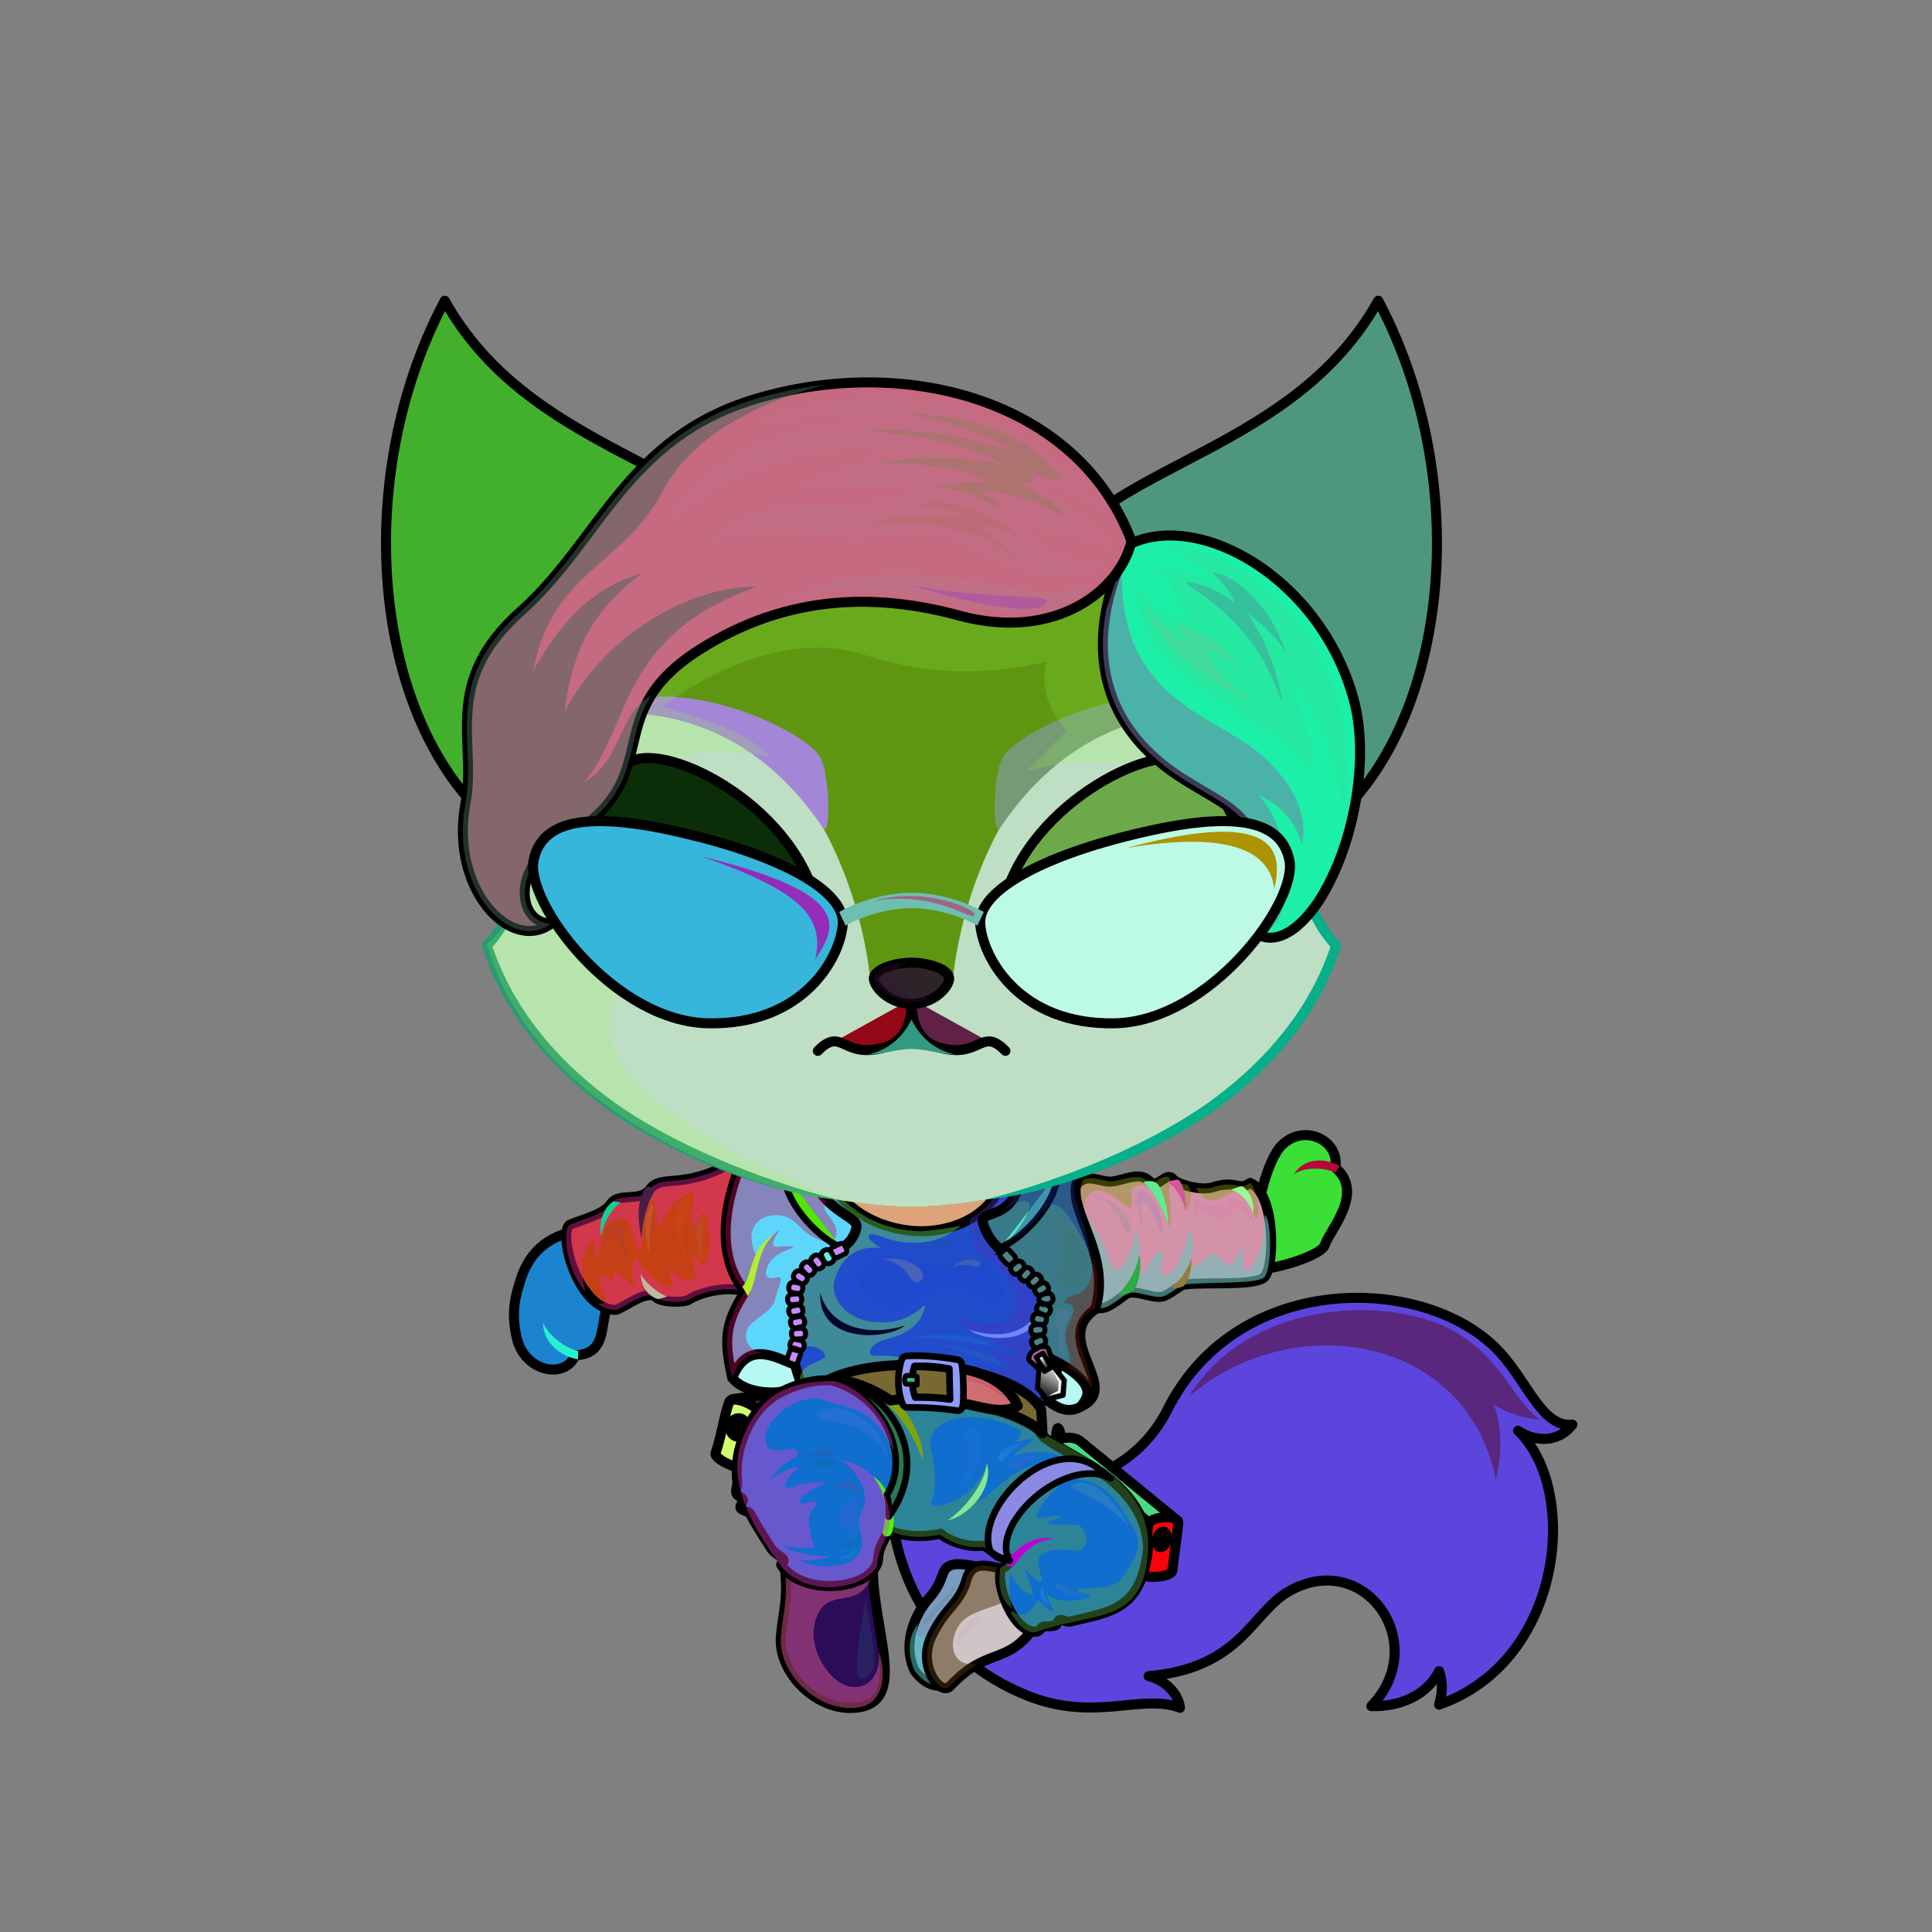 <?xml version="1.0" encoding="UTF-8"?><!DOCTYPE svg PUBLIC "-//W3C//DTD SVG 1.1//EN" "http://www.w3.org/Graphics/SVG/1.1/DTD/svg11.dtd"><!-- Creator: CorelDRAW X7 --><svg xmlns="http://www.w3.org/2000/svg" xmlns:xlink="http://www.w3.org/1999/xlink" xml:space="preserve" width="290mm" height="290mm" version="1.1" style="shape-rendering:geometricPrecision; text-rendering:geometricPrecision; image-rendering:optimizeQuality; fill-rule:evenodd; clip-rule:evenodd" viewBox="0 0 29000 29000">
 <rect x="0" y="0" width="29000" height="29000" fill="#808080" stroke="none"/>
 <defs>
  <style type="text/css">
   <![CDATA[
    .str6 {stroke:black;stroke-width:75}
    .str7 {stroke:black;stroke-width:75}
    .str8 {stroke:black;stroke-width:150}
    .str2 {stroke:black;stroke-width:20}
    .str5 {stroke:black;stroke-width:100;stroke-linecap:round;stroke-linejoin:round}
    .str3 {stroke:black;stroke-width:100;stroke-linecap:round;stroke-linejoin:round}
    .str4 {stroke:black;stroke-width:75;stroke-linecap:round;stroke-linejoin:round}
    .str0 {stroke:black;stroke-width:150;stroke-linecap:round;stroke-linejoin:round}
    .str1 {stroke:black;stroke-width:150;stroke-linecap:round;stroke-linejoin:round}
    .fil3 {fill:none}
    .fil0 {fill:black}
    .fil13 {fill:black}
    .fil15 {fill:#333333}
    .fil44 {fill:#B58484}
    .fil10 {fill:#DDA47C}
    .fil41 {fill:white}
    .fil20 {fill:black;fill-rule:nonzero}
    .fil51 {fill:black;fill-rule:nonzero}
    .fil62 {fill:#FFF0E0;fill-opacity:0.051}
    .fil64 {fill:white;fill-opacity:0.051}
    .fil9 {fill:white;fill-opacity:0.102}
    .fil2 {fill:#663300;fill-opacity:0.2}
    .fil63 {fill:#FFE6CC;fill-opacity:0.2}
    .fil14 {fill:white;fill-opacity:0.2}
    .fil68 {fill:black;fill-opacity:0.302}
    .fil28 {fill:#663300;fill-opacity:0.302}
    .fil12 {fill:black;fill-opacity:0.4}
    .fil6 {fill:black;fill-opacity:0.502}
    .fil4 {fill:white;fill-opacity:0.502}
    .fil32 {fill:black;fill-opacity:0.6}
    .fil66 {fill:#336666;fill-opacity:0.6}
    .fil65 {fill:black;fill-opacity:0.8}
    .fil50 {fill:url(#id0)}
    .fil61 {fill:url(#id1)}
    .fil60 {fill:url(#id2)}
    .fil46 {fill:url(#id3)}
    .fil49 {fill:url(#id4)}
    .fil22 {fill:url(#id5)}
    .fil42 {fill:url(#id6)}
    .fil35 {fill:url(#id7)}
    .fil47 {fill:url(#id8)}
    .fil26 {fill:url(#id9)}
    .fil48 {fill:url(#id10)}
    .fil25 {fill:url(#id11)}
    .fil43 {fill:url(#id12)}
    .fil45 {fill:url(#id13)}
    .fil39 {fill:url(#id14)}
    .fil56 {fill:url(#id15)}
    .fil59 {fill:url(#id16)}
    .fil58 {fill:url(#id17)}
    .fil55 {fill:url(#id18)}
    .fil38 {fill:url(#id19)}
    .fil40 {fill:url(#id20)}
    .fil29 {fill:url(#id21)}
    .fil21 {fill:url(#id22)}
    .fil16 {fill:url(#id23)}
    .fil31 {fill:url(#id24)}
    .fil5 {fill:url(#id25)}
    .fil33 {fill:url(#id26)}
    .fil18 {fill:url(#id27)}
    .fil34 {fill:url(#id28)}
    .fil7 {fill:url(#id29)}
    .fil54 {fill:url(#id30)}
    .fil1 {fill:url(#id31)}
    .fil27 {fill:url(#id32)}
    .fil11 {fill:url(#id33)}
    .fil57 {fill:url(#id34)}
    .fil67 {fill:url(#id35)}
    .fil19 {fill:url(#id36)}
    .fil8 {fill:url(#id37)}
    .fil17 {fill:url(#id38)}
    .fil53 {fill:url(#id39)}
    .fil36 {fill:url(#id40)}
    .fil52 {fill:url(#id41)}
    .fil37 {fill:url(#id42)}
    .fil30 {fill:url(#id43)}
    .fil24 {fill:url(#id44);fill-rule:nonzero}
    .fil23 {fill:url(#id45);fill-rule:nonzero}
   ]]>
  </style>
  <linearGradient id="id0" gradientUnits="userSpaceOnUse" x1="13681.9" y1="18112.5" x2="13681.9" y2="10557">
   <stop offset="0" style="stop-opacity:1; stop-color:#FFE6D6"/>
   <stop offset="0.251" style="stop-opacity:1; stop-color:#FFF4ED"/>
   <stop offset="1" style="stop-opacity:1; stop-color:white"/>
  </linearGradient>
  <linearGradient id="id1" gradientUnits="userSpaceOnUse" x1="7479.26" y1="11556.6" x2="16452.5" y2="8157.64">
   <stop offset="0" style="stop-opacity:1; stop-color:#121210"/>
   <stop offset="1" style="stop-opacity:1; stop-color:#24231E"/>
  </linearGradient>
  <linearGradient id="id2" gradientUnits="userSpaceOnUse" xlink:href="#id1" x1="16387.8" y1="11850.8" x2="20581.4" y2="10262.3">
  </linearGradient>
  <linearGradient id="id3" gradientUnits="userSpaceOnUse" x1="20782.5" y1="5797.09" x2="16361.3" y2="11603.4">
   <stop offset="0" style="stop-opacity:1; stop-color:#2E2118"/>
   <stop offset="1" style="stop-opacity:1; stop-color:#AD8B75"/>
  </linearGradient>
  <linearGradient id="id4" gradientUnits="userSpaceOnUse" x1="13681.9" y1="7672.58" x2="13681.9" y2="18112.5">
   <stop offset="0" style="stop-opacity:1; stop-color:#DBA179"/>
   <stop offset="0.388" style="stop-opacity:1; stop-color:#FED6BD"/>
   <stop offset="1" style="stop-opacity:1; stop-color:#FFF4ED"/>
  </linearGradient>
  <linearGradient id="id5" gradientUnits="userSpaceOnUse" x1="14328.6" y1="20848.2" x2="15278.4" y2="20848.2">
   <stop offset="0" style="stop-opacity:1; stop-color:#1F1F1F"/>
   <stop offset="1" style="stop-opacity:1; stop-color:#575757"/>
  </linearGradient>
  <linearGradient id="id6" gradientUnits="userSpaceOnUse" xlink:href="#id3" x1="6581.31" y1="5797.09" x2="11002.5" y2="11603.4">
  </linearGradient>
  <linearGradient id="id7" gradientUnits="userSpaceOnUse" x1="15684.3" y1="18931.8" x2="15133.4" y2="20045.9">
   <stop offset="0" style="stop-opacity:1; stop-color:#8C8C8C"/>
   <stop offset="0.231" style="stop-opacity:1; stop-color:#F2F2F2"/>
   <stop offset="1" style="stop-opacity:1; stop-color:#8F8F8F"/>
  </linearGradient>
  <linearGradient id="id8" gradientUnits="userSpaceOnUse" x1="17864.5" y1="10957.4" x2="21822.8" y2="6504.3">
   <stop offset="0" style="stop-opacity:1; stop-color:#FED6BD"/>
   <stop offset="1" style="stop-opacity:1; stop-color:#FFF4ED"/>
  </linearGradient>
  <linearGradient id="id9" gradientUnits="userSpaceOnUse" x1="15148.4" y1="23241.9" x2="16355.4" y2="22081.3">
   <stop offset="0" style="stop-opacity:1; stop-color:#1F1F1F"/>
   <stop offset="0.18" style="stop-opacity:1; stop-color:black"/>
   <stop offset="0.502" style="stop-opacity:1; stop-color:#383838"/>
   <stop offset="0.769" style="stop-opacity:1; stop-color:#575757"/>
   <stop offset="1" style="stop-opacity:1; stop-color:#242424"/>
  </linearGradient>
  <linearGradient id="id10" gradientUnits="userSpaceOnUse" x1="21175.6" y1="6319.38" x2="17544.1" y2="9209">
   <stop offset="0" style="stop-opacity:1; stop-color:#FEFEFE"/>
   <stop offset="1" style="stop-opacity:1; stop-color:#FFF4ED"/>
  </linearGradient>
  <linearGradient id="id11" gradientUnits="userSpaceOnUse" x1="12948.8" y1="22765.5" x2="12948.8" y2="20701.7">
   <stop offset="0" style="stop-opacity:1; stop-color:#1F1F1F"/>
   <stop offset="0.251" style="stop-opacity:1; stop-color:black"/>
   <stop offset="0.49" style="stop-opacity:1; stop-color:#383838"/>
   <stop offset="0.722" style="stop-opacity:1; stop-color:#575757"/>
   <stop offset="1" style="stop-opacity:1; stop-color:#242424"/>
  </linearGradient>
  <linearGradient id="id12" gradientUnits="userSpaceOnUse" xlink:href="#id8" x1="9499.36" y1="10957.4" x2="5541.04" y2="6504.3">
  </linearGradient>
  <linearGradient id="id13" gradientUnits="userSpaceOnUse" xlink:href="#id10" x1="6188.23" y1="6319.38" x2="9819.77" y2="9209">
  </linearGradient>
  <linearGradient id="id14" gradientUnits="userSpaceOnUse" x1="12741.7" y1="19604.6" x2="11784.4" y2="19538">
   <stop offset="0" style="stop-opacity:1; stop-color:#8C8C8C"/>
   <stop offset="0.62" style="stop-opacity:1; stop-color:#F2F2F2"/>
   <stop offset="1" style="stop-opacity:1; stop-color:#8F8F8F"/>
  </linearGradient>
  <linearGradient id="id15" gradientUnits="userSpaceOnUse" x1="10810.3" y1="11567.3" x2="10810.3" y2="14177.8">
   <stop offset="0" style="stop-opacity:1; stop-color:black"/>
   <stop offset="1" style="stop-opacity:1; stop-color:#CC7A00"/>
  </linearGradient>
  <linearGradient id="id16" gradientUnits="userSpaceOnUse" xlink:href="#id15" x1="16508.6" y1="11567.3" x2="16508.6" y2="14177.8">
  </linearGradient>
  <linearGradient id="id17" gradientUnits="userSpaceOnUse" x1="15251.6" y1="12956.5" x2="17887.3" y2="12956.5">
   <stop offset="0" style="stop-opacity:1; stop-color:#FFB433"/>
   <stop offset="0.502" style="stop-opacity:1; stop-color:#FFEAA6"/>
   <stop offset="1" style="stop-opacity:1; stop-color:#FFB433"/>
  </linearGradient>
  <linearGradient id="id18" gradientUnits="userSpaceOnUse" xlink:href="#id17" x1="9431.63" y1="12956.5" x2="12067.3" y2="12956.5">
  </linearGradient>
  <linearGradient id="id19" gradientUnits="userSpaceOnUse" x1="15661.5" y1="20369.7" x2="15672" y2="20526.6">
   <stop offset="0" style="stop-opacity:1; stop-color:#F1F1F1"/>
   <stop offset="1" style="stop-opacity:1; stop-color:#262626"/>
  </linearGradient>
  <linearGradient id="id20" gradientUnits="userSpaceOnUse" xlink:href="#id7" x1="12508.7" y1="18804.6" x2="12340" y2="18921">
  </linearGradient>
  <linearGradient id="id21" gradientUnits="userSpaceOnUse" x1="9174.07" y1="18928.2" x2="7748.51" y2="20091.9">
   <stop offset="0" style="stop-opacity:1; stop-color:#DBA179"/>
   <stop offset="1" style="stop-opacity:1; stop-color:#FED6BD"/>
  </linearGradient>
  <linearGradient id="id22" gradientUnits="userSpaceOnUse" x1="12537.7" y1="20941.2" x2="15569.7" y2="21058">
   <stop offset="0" style="stop-opacity:1; stop-color:#1F1F1F"/>
   <stop offset="0.278" style="stop-opacity:1; stop-color:black"/>
   <stop offset="0.502" style="stop-opacity:1; stop-color:#383838"/>
   <stop offset="0.788" style="stop-opacity:1; stop-color:#575757"/>
   <stop offset="1" style="stop-opacity:1; stop-color:#242424"/>
  </linearGradient>
  <linearGradient id="id23" gradientUnits="userSpaceOnUse" x1="11030.4" y1="22001.3" x2="11121.8" y2="21045.7">
   <stop offset="0" style="stop-opacity:1; stop-color:#1A1A1A"/>
   <stop offset="1" style="stop-opacity:1; stop-color:#565656"/>
  </linearGradient>
  <linearGradient id="id24" gradientUnits="userSpaceOnUse" x1="17322.1" y1="17587.5" x2="17785.9" y2="19708.8">
   <stop offset="0" style="stop-opacity:1; stop-color:#525252"/>
   <stop offset="0.588" style="stop-opacity:1; stop-color:#121212"/>
   <stop offset="1" style="stop-opacity:1; stop-color:#383838"/>
  </linearGradient>
  <linearGradient id="id25" gradientUnits="userSpaceOnUse" x1="14019.7" y1="23558.8" x2="14283.3" y2="25223.6">
   <stop offset="0" style="stop-opacity:1; stop-color:black"/>
   <stop offset="0.502" style="stop-opacity:1; stop-color:#242424"/>
   <stop offset="1" style="stop-opacity:1; stop-color:#0D0D0D"/>
  </linearGradient>
  <linearGradient id="id26" gradientUnits="userSpaceOnUse" x1="10689.7" y1="18052.7" x2="13060.7" y2="19780.3">
   <stop offset="0" style="stop-opacity:1; stop-color:#1A1A1A"/>
   <stop offset="1" style="stop-opacity:1; stop-color:#404040"/>
  </linearGradient>
  <linearGradient id="id27" gradientUnits="userSpaceOnUse" xlink:href="#id23" x1="17526.1" y1="23610.8" x2="17304.8" y2="22834">
  </linearGradient>
  <linearGradient id="id28" gradientUnits="userSpaceOnUse" xlink:href="#id26" x1="14551.3" y1="18389.5" x2="16695.3" y2="20088.5">
  </linearGradient>
  <linearGradient id="id29" gradientUnits="userSpaceOnUse" x1="11785.6" y1="23814.9" x2="13214.4" y2="25205">
   <stop offset="0" style="stop-opacity:1; stop-color:black"/>
   <stop offset="1" style="stop-opacity:1; stop-color:#404040"/>
  </linearGradient>
  <linearGradient id="id30" gradientUnits="userSpaceOnUse" x1="10803.5" y1="14880.7" x2="10106" y2="11382">
   <stop offset="0" style="stop-opacity:1; stop-color:#FFB433"/>
   <stop offset="1" style="stop-opacity:1; stop-color:black"/>
  </linearGradient>
  <linearGradient id="id31" gradientUnits="userSpaceOnUse" x1="15143.7" y1="24679.1" x2="21806.6" y2="20481.1">
   <stop offset="0" style="stop-opacity:1; stop-color:#DBA179"/>
   <stop offset="0.522" style="stop-opacity:1; stop-color:#FED6BD"/>
   <stop offset="1" style="stop-opacity:1; stop-color:#FFF4ED"/>
  </linearGradient>
  <linearGradient id="id32" gradientUnits="userSpaceOnUse" x1="19193.2" y1="18972.3" x2="19655.1" y2="17186.7">
   <stop offset="0" style="stop-opacity:1; stop-color:#DBA179"/>
   <stop offset="1" style="stop-opacity:1; stop-color:#FFF4ED"/>
  </linearGradient>
  <linearGradient id="id33" gradientUnits="userSpaceOnUse" x1="11650.9" y1="19719.3" x2="15684.3" y2="19719.3">
   <stop offset="0" style="stop-opacity:1; stop-color:#06090F"/>
   <stop offset="0.651" style="stop-opacity:1; stop-color:#3D4147"/>
   <stop offset="1" style="stop-opacity:1; stop-color:#171B21"/>
  </linearGradient>
  <linearGradient id="id34" gradientUnits="userSpaceOnUse" xlink:href="#id30" x1="16515.5" y1="14880.7" x2="17212.9" y2="11382">
  </linearGradient>
  <linearGradient id="id35" gradientUnits="userSpaceOnUse" x1="13681.9" y1="14449.4" x2="13681.9" y2="15068.5">
   <stop offset="0" style="stop-opacity:1; stop-color:#FFCCCC"/>
   <stop offset="1" style="stop-opacity:1; stop-color:#453F2C"/>
  </linearGradient>
  <linearGradient id="id36" gradientUnits="userSpaceOnUse" x1="11392" y1="21947.5" x2="16889.6" y2="23263.2">
   <stop offset="0" style="stop-opacity:1; stop-color:#3D4852"/>
   <stop offset="0.161" style="stop-opacity:1; stop-color:#252930"/>
   <stop offset="0.541" style="stop-opacity:1; stop-color:#3E4147"/>
   <stop offset="0.702" style="stop-opacity:1; stop-color:#0D131D"/>
   <stop offset="1" style="stop-opacity:1; stop-color:#464A51"/>
  </linearGradient>
  <linearGradient id="id37" gradientUnits="userSpaceOnUse" xlink:href="#id29" x1="14073.7" y1="23793.9" x2="15382.2" y2="25048.4">
  </linearGradient>
  <linearGradient id="id38" gradientUnits="userSpaceOnUse" xlink:href="#id23" x1="16387.8" y1="21635.4" x2="17109.7" y2="22788.5">
  </linearGradient>
  <linearGradient id="id39" gradientUnits="userSpaceOnUse" xlink:href="#id1" x1="16611.7" y1="12620.6" x2="16856.9" y2="10277.8">
  </linearGradient>
  <linearGradient id="id40" gradientUnits="userSpaceOnUse" xlink:href="#id7" x1="15675.5" y1="20240.4" x2="15575.6" y2="20563.3">
  </linearGradient>
  <linearGradient id="id41" gradientUnits="userSpaceOnUse" xlink:href="#id1" x1="10752.2" y1="12620.6" x2="10507" y2="10277.8">
  </linearGradient>
  <linearGradient id="id42" gradientUnits="userSpaceOnUse" xlink:href="#id19" x1="15879.3" y1="20514" x2="15670.3" y2="20906.2">
  </linearGradient>
  <linearGradient id="id43" gradientUnits="userSpaceOnUse" x1="9879.47" y1="17474.4" x2="9986.69" y2="19682.9">
   <stop offset="0" style="stop-opacity:1; stop-color:#404040"/>
   <stop offset="1" style="stop-opacity:1; stop-color:#171717"/>
  </linearGradient>
  <linearGradient id="id44" gradientUnits="userSpaceOnUse" x1="13579.3" y1="20717.9" x2="13766.7" y2="20717.9">
   <stop offset="0" style="stop-opacity:1; stop-color:#525252"/>
   <stop offset="1" style="stop-opacity:1; stop-color:white"/>
  </linearGradient>
  <linearGradient id="id45" gradientUnits="userSpaceOnUse" x1="13484.8" y1="20762.7" x2="14462.3" y2="20762.7">
   <stop offset="0" style="stop-opacity:1; stop-color:#A1A1A1"/>
   <stop offset="0.329" style="stop-opacity:1; stop-color:#4A4A4A"/>
   <stop offset="0.78" style="stop-opacity:1; stop-color:white"/>
   <stop offset="1" style="stop-opacity:1; stop-color:#858585"/>
  </linearGradient>
 </defs>
 <g id="JacketBack">
 <animateTransform type="translate" values="0;0 200;0;0 200;0;0 200;0;0 200;0" dur="10" repeatCount="indefinite" additive="sum" attributeName="transform"/>
  <path class="fil0 str0" d="M10991 20681c207,285 1036,372 1542,-229 237,-281 1016,-320 1559,-439 985,-215 1535,1459 2132,1100 406,-465 -286,-1416 -649,-1817 -1304,109 -2607,219 -3911,328 -158,348 -702,220 -673,1057z" style="fill:#b6f9f3"/>
 </g>
 <g id="Tail">
 <animateTransform type="translate" values="0;0 200;0;0 200;0;0 200;0;0 200;0" dur="10" repeatCount="indefinite" additive="sum" attributeName="transform"/>
  <path class="fil1" d="M14828 21272c289,1459 2033,1126 2694,-110 1064,-1988 3954,-2035 5013,-840 408,459 625,1110 1067,1062 -238,308 -609,235 -816,91 924,874 689,3458 -1185,4113 48,-177 63,-317 0,-504 -183,372 -607,539 -1017,526 905,-940 -103,-2369 -1237,-1724 -563,321 -712,1150 -2106,1274 228,52 450,250 471,475 -571,-218 -1269,214 -2265,-173 -1475,-573 -2391,-2053 -2013,-4207 82,-635 1278,-568 1394,17z" style="fill:#c42580"/>
  <path class="fil2" d="M21601 25588c48,-177 63,-317 0,-504 -183,372 -607,539 -1017,526 905,-940 -103,-2369 -1237,-1724 -563,321 -712,1150 -2106,1274 228,52 450,250 471,475 -571,-218 -1269,214 -2265,-173 -1163,-452 -1979,-1468 -2086,-2934 272,-44 543,-88 814,-131 717,570 1434,1140 2151,1711 195,124 1238,274 1922,-280 684,-554 1180,-714 1679,-698 -232,-163 -611,-148 -926,-108 1015,-591 2727,-21 2425,1656 162,-89 402,-457 315,-966 468,624 370,1374 -140,1876z" style="fill:#26a5d0"/>
  <path class="fil3 str1" d="M14828 21272c289,1459 2067,1143 2694,-110 1064,-2126 3954,-2035 5013,-840 408,459 625,1110 1067,1062 -238,308 -609,235 -816,91 924,874 689,3458 -1185,4113 48,-177 63,-317 0,-504 -183,372 -607,539 -1017,526 905,-940 -103,-2369 -1237,-1724 -563,321 -712,1150 -2106,1274 228,52 450,250 471,475 -571,-218 -1269,214 -2265,-173 -1475,-573 -2391,-2053 -2013,-4207 82,-635 1278,-568 1394,17z" style="fill:#5c45dd"/>
  <path class="fil4" d="M17846 20963c912,-1492 3081,-1525 4019,-958 695,419 852,1014 1240,1299 -217,0 -481,-101 -689,-221 113,212 144,736 36,1122 -436,-2174 -3056,-2577 -4606,-1242z" style="fill:#560a1f"/>
 </g>
 <g id="Boots">
 <animateTransform type="translate" values="0;0 200;0;0 200;0;0 200;0;0 200;0" dur="10" repeatCount="indefinite" additive="sum" attributeName="transform"/>
  <path class="fil5 str1" d="M14652 23511c-166,-24 -376,-80 -468,51 -50,74 -57,221 -226,412 -267,302 -406,743 -226,1109 255,334 496,191 496,191 188,-610 236,-1153 424,-1763z" style="fill:#789bbe"/>
  <path class="fil6" d="M13787 24369c-195,218 -138,545 -55,714 255,334 496,191 496,191 18,-57 34,-113 49,-168 -55,-87 -266,-524 -321,-612 -89,110 -268,139 -169,-125z" style="fill:#55d2c8"/>
  <path class="fil7 str1" d="M11765 23408c82,587 -10,767 -41,1129 -68,562 553,1184 1161,1092 778,-117 160,-1265 221,-2247 -433,224 -1108,144 -1341,26z" style="fill:#2a0c58"/>
  <path class="fil6" d="M11765 23408c82,587 -10,767 -41,1129 -68,562 553,1184 1161,1092 404,-60 415,-542 307,-837 33,343 -156,590 -458,518 -302,-72 -653,-615 -472,-1048 181,-434 538,-105 785,-511 19,-32 39,-61 58,-88 -5,-95 -5,-189 1,-281 -433,224 -1108,144 -1341,26z" style="fill:#da578c"/>
  <path class="fil8 str1" d="M15542 24401c-441,623 -705,296 -1285,913 -133,142 -487,-293 -280,-742 207,-449 424,-481 532,-865 108,-383 501,-111 745,-130l288 824z" style="fill:#cfc5c7"/>
  <path class="fil6" d="M14696 24968c-128,67 -270,166 -439,346 -133,142 -487,-293 -280,-742 207,-449 424,-481 532,-865 108,-383 501,-111 745,-130 -169,81 -113,264 -88,350 -71,186 -392,184 -653,351 -283,182 -328,797 183,690z" style="fill:#4f350b"/>
  <path class="fil9" d="M12924 25201c-161,-83 13,-739 66,-1223 68,577 297,1161 -66,1223z" style="fill:#0de6a0"/>
  <path class="fil9" d="M13882 24392c-87,36 6,-141 193,-309 126,-113 232,-241 280,-319 -21,83 -130,258 -230,357 -137,137 -179,245 -243,271z" style="fill:#355325"/>
  <path class="fil9" d="M14368 24764c-47,-275 196,-540 377,-499 182,41 -314,149 -377,499z" style="fill:#bd818f"/>
 </g>
 <g id="Body">
 <animateTransform type="translate" values="0;0 200;0;0 200;0;0 200;0;0 200;0" dur="10" repeatCount="indefinite" additive="sum" attributeName="transform"/>
  <rect class="fil10 str2" x="12195" y="17424" width="3380" height="1402"/>
  <path class="fil11 str1" d="M13829 18481c-505,0 -1230,-251 -1477,-995 -319,6 -546,59 -925,125 350,1050 262,2910 826,3562 705,-70 2727,315 3288,780 12,-411 -57,-709 71,-887 39,-55 129,-39 155,-98 20,-46 -40,-122 -27,-169 14,-49 101,-69 109,-118 36,-216 23,-423 38,-566 162,-1490 -668,-1357 -226,-2435 -393,-66 -238,-188 -558,-194 -95,744 -768,995 -1274,995z" style="fill:#214ccc"/>
  <path class="fil12" d="M13829 18481c-505,0 -1230,-251 -1477,-995 -319,6 -546,59 -925,125 270,810 201,1724 370,2537 54,261 292,-61 528,120 242,186 -329,131 -317,445 44,92 40,63 102,136 763,-76 1138,-391 1614,-347 145,-33 -97,-168 -561,-151 -204,7 -97,-185 132,-245 294,-76 515,-195 585,-478 35,-140 -108,170 -514,213 -630,68 -923,-345 -836,-634 146,-483 510,-501 707,-470 -171,-69 -348,-296 -7,-174 271,98 758,203 1198,-166 -118,27 -489,84 -599,84z" style="fill:#6ae452"/>
  <path class="fil12" d="M15612 21066c180,-62 249,-705 275,-951 162,-1490 -668,-1357 -226,-2435 -339,-57 -270,-155 -450,-186l-125 95c-74,347 -282,574 -532,713 -4,189 46,495 250,593 499,240 549,892 217,973 -116,28 -473,35 -639,-152 -79,-89 26,182 168,243 194,85 625,262 691,359 75,107 -121,-38 -354,-62 -239,-24 183,100 274,290 54,112 -1069,-150 -482,59 413,147 704,235 933,461z" style="fill:#4a33b9"/>
  <path class="fil9" d="M13564 20092c466,-89 1007,-101 1280,75 213,138 -450,-133 -1280,-75z" style="fill:#13d0d0"/>
  <path class="fil9" d="M14056 20182c362,12 825,152 922,243 225,212 -475,-179 -922,-243z" style="fill:#56bf5e"/>
  <path class="fil9" d="M12887 19209c-41,-222 317,-536 823,-306 127,58 263,120 353,122 289,6 370,-223 646,-107 287,120 422,448 348,577 -147,255 -643,-398 -1143,-28 -597,441 -980,-8 -1027,-258z" style="fill:#1b43e0"/>
  <path class="fil9" d="M13656 18717c278,61 574,6 639,-88 50,-73 -160,84 -639,88z" style="fill:#11541b"/>
  <path class="fil13" d="M12313 19407c144,541 757,656 1274,488 -289,228 -1311,270 -1274,-488z" style="fill:#01042b"/>
  <path class="fil13" d="M15644 19450c-79,541 -578,677 -1094,509 289,228 1190,194 1094,-509z" style="fill:#6e88fd"/>
  <path class="fil14" d="M13780 19244c-139,45 -137,-301 -532,-340 455,-84 755,269 532,340z" style="fill:#e9c771"/>
  <path class="fil14" d="M14713 18993c-19,75 -194,-63 -423,27 188,-170 448,-125 423,-27z" style="fill:#b4bb50"/>
 </g>
 <g id="Trousers">
 <animateTransform type="translate" values="0;0 200;0;0 200;0;0 200;0;0 200;0" dur="10" repeatCount="indefinite" additive="sum" attributeName="transform"/>
  <path class="fil3 str0" d="M16006 21696c-83,-104 -89,-212 -117,-254 -33,-51 -60,225 -2,235l119 19z" style="fill:#110bff"/>
  <polygon class="fil15 str0" points="11048,21352 10992,21002 11906,20875 11389,21299 "/>
  <path class="fil16 str0" d="M11214 22012c83,-237 113,-511 196,-748 48,-141 -421,-338 -465,-220 -85,242 -118,522 -204,765 -41,97 445,305 473,203z" style="fill:#d1ff72"/>
  <ellipse class="fil13" transform="matrix(1.961 0.02 -0.029 1.437 11084.3 21427.4)" rx="102" ry="149"/>
  <path class="fil17 str0" d="M15815 21690l1418 1154 449 -13c-488,-399 -975,-797 -1463,-1196 -108,-97 -394,-57 -404,55z" style="fill:#4bda83"/>
  <path class="fil18 str0" d="M17598 23574c28,-248 60,-455 89,-703 14,-147 -433,-112 -450,13 -29,254 -63,468 -92,722 -18,105 448,72 453,-32z" style="fill:#f9030b"/>
  <path class="fil19 str0" d="M13380 21036c-375,-240 -973,-514 -1697,-118 -447,244 -677,871 -616,1319 9,69 -36,128 -11,186 11,25 82,56 93,81 18,39 -52,95 -33,133 17,34 124,50 142,83 113,210 233,391 327,536 29,45 151,116 174,154 26,43 -47,51 -31,84 313,468 1366,383 1452,-75 2,-210 107,-292 151,-452 245,115 594,104 788,53 74,80 360,215 632,181 132,30 207,215 442,204 -42,50 -76,103 -147,130 -139,156 152,1004 522,956 52,-20 62,-80 113,-79 40,1 117,-1 155,-12 38,-11 35,-75 72,-85 36,-9 112,36 147,27 624,-151 1072,-173 1178,-1093 -27,-1160 -1552,-1471 -1648,-1789 -684,-491 -2047,-479 -2205,-424z" style="fill:#106ecf"/>
  <path class="fil12" d="M15175 24204c94,178 248,338 393,287 183,-65 359,-106 524,-142 632,-137 1100,-187 1141,-1100 53,-1159 -1420,-1547 -1648,-1789 -532,-564 -2067,-692 -2260,-446 -358,-151 53,213 151,440 134,312 237,953 -132,1251 2,93 5,187 8,280 290,106 533,99 759,51 190,136 403,204 645,186 137,71 274,142 411,212 -51,34 -102,68 -153,102 -36,263 3,478 178,611 -54,-190 -63,-629 10,-477 98,201 190,230 292,277 64,29 -168,-493 -94,-392 59,82 160,170 213,182 90,18 -109,-284 14,-392 192,-167 501,-27 591,-81 132,-78 106,-236 -4,-360 -32,-35 -444,-9 -485,-33 -50,-30 273,-111 209,-114 -279,-14 -422,96 -371,-28 36,-150 224,-328 377,-476 35,-115 -171,-236 -264,-279 -556,22 -770,543 -1075,574 136,-142 224,-413 208,-588 -98,365 -485,652 -800,645 -119,-2 124,-161 -36,-831 -121,-506 649,-646 1256,-342 66,33 181,24 11,206 -27,29 401,-107 238,2 -80,54 -343,232 -225,200 87,-24 456,-116 745,66 92,57 -52,205 36,267 429,62 627,161 883,615 99,177 341,349 -78,898 -129,168 -362,142 -651,163 -79,5 -43,41 130,85 136,34 -174,102 -313,96 -91,-4 -197,-13 -280,-96 -60,-61 27,139 84,218 51,72 -104,14 -193,-108 -77,-107 -133,333 -430,140 -8,2 -19,12 -15,20z" style="fill:#58a647"/>
  <path class="fil20" d="M15214 23498c-77,60 -156,-42 -79,-103 121,-127 372,-377 691,-294 -293,-1 -476,229 -612,397z" style="fill:#be00d5"/>
  <path class="fil20" d="M13386 23009c-34,92 -169,57 -135,-35 100,-371 -10,-626 -145,-815 264,170 365,619 280,850z" style="fill:#45fb04"/>
  <path class="fil20" d="M14219 22824c261,-166 572,-574 594,-864 107,382 -265,792 -594,864z" style="fill:#85e793"/>
  <path class="fil20" d="M13317 21085c-75,-63 21,-177 96,-114 115,96 466,557 439,956 -83,-251 -273,-622 -535,-842z" style="fill:#7fa210"/>
  <path class="fil21 str0" d="M12458 20699c938,-429 2836,-165 3169,456 7,53 15,208 22,356 -355,-378 -1539,-603 -2284,-489 -174,-123 -532,-314 -907,-323z" style="fill:#786832"/>
  <path class="fil22 str0" d="M14331 20533c447,47 796,245 947,569 -270,156 -650,-33 -946,-52 1,-116 -7,-399 -1,-517z" style="fill:#ce6e6e"/>
  <path class="fil23 str3" d="M13611 20353c244,-13 530,13 769,59 37,7 51,38 59,74 15,62 36,501 13,613 -9,41 -32,76 -73,77 -249,-39 -529,-53 -760,-50 -31,0 -58,-18 -69,-45 -110,-264 -57,-572 -12,-680 12,-28 45,-48 73,-48zm115 151c-50,150 -42,325 11,473 198,-1 326,4 523,30 -5,-155 -6,-310 -10,-464 -194,-34 -327,-45 -524,-39z" style="fill:#909cfd"/>
  <path class="fil24 str4" d="M13767 20790c-1,-43 -2,-86 -2,-129 -44,-15 -108,-17 -162,-14 -27,9 -37,118 1,130 54,-3 120,-3 163,13z" style="fill:#20cd90"/>
  <path class="fil25 str5" d="M13312 22440c374,-592 -62,-1601 -1029,-1737 927,-43 1790,1056 1056,2063 6,-143 -3,-238 -27,-326z" style="fill:#2a7751"/>
  <ellipse class="fil13" transform="matrix(1.479 -0.118 -0.063 1.282 17440.7 23107.4)" rx="102" ry="149"/>
  <path class="fil12" d="M11998 23415c193,17 457,-27 440,-52 -129,0 -576,-43 -679,-167 115,47 474,48 463,12 -64,-197 -150,-425 4,-591 169,-181 -295,37 -227,-92 26,-49 115,-161 368,-246 109,-37 -238,-42 -458,36 -296,104 -2,-233 76,-278 -58,-81 -433,192 -404,148 165,-261 393,-303 393,-359 0,-218 -514,152 -483,-266 21,-277 522,-694 908,-533 296,123 657,29 1014,749 -23,-516 -606,-1040 -941,-1046 -275,11 -788,20 -1109,467 -426,592 -468,1217 390,2343 364,419 1167,349 1411,-28 9,-266 174,-423 193,-669 16,-218 -103,-531 -251,-684 -187,-163 -299,-201 -497,-254 253,159 470,521 335,751 -168,288 154,467 -110,730 -165,165 -654,157 -836,29z" style="fill:#ec39cd"/>
  <path class="fil26 str5" d="M15155 23428c-312,-533 815,-1590 1520,-1239 -84,-74 -186,-148 -281,-208 -732,-401 -1769,704 -1529,1303 73,67 168,107 290,144z" style="fill:#8a89e4"/>
  <path class="fil14" d="M14525 20658c0,23 1,46 2,69 219,27 460,158 625,330 -45,-107 -244,-311 -627,-399z" style="fill:#bf1561"/>
 </g>
 <g id="Hands">
 <animateTransform type="translate" values="0;0 200;0;0 200;0;0 200;0;0 200;0" dur="10" repeatCount="indefinite" additive="sum" attributeName="transform"/>
  <path class="fil27" d="M19881 18704c234,-566 593,-880 163,-1177 67,-410 -465,-668 -801,-339 -104,103 -205,335 -299,684 -23,85 -329,50 -341,153 238,141 11,717 53,1096 543,-5 1007,-245 1225,-417z" style="fill:#0e80be"/>
  <path class="fil28" d="M19881 18704c37,-89 77,-172 116,-249 -764,217 -400,-945 -152,-973 -294,-28 -510,143 -541,404 -163,-202 26,-705 244,-789 -121,-15 -235,23 -305,91 -104,103 -205,335 -299,684 -23,85 -329,50 -341,153 238,141 11,717 53,1096 543,-5 1007,-245 1225,-417z" style="fill:#cecb7d"/>
  <path class="fil3 str0" d="M19886 18688c71,-224 604,-784 158,-1161 67,-410 -465,-668 -801,-339 -106,104 -211,329 -304,686 -21,82 -206,60 -448,83 242,144 -90,841 118,1071 130,145 1213,-140 1277,-340z" style="fill:#3bdf35"/>
  <path class="fil13" d="M20043 17605c-152,-86 -468,-89 -618,18 157,-258 488,-239 681,-122 -21,35 -42,69 -63,104z" style="fill:#b60738"/>
  <path class="fil29" d="M9211 19469c-275,313 -40,916 -575,873 -163,379 -765,237 -878,-254 -198,-863 250,-1554 985,-1626 468,363 372,721 468,1007z" style="fill:#ee6eb4"/>
  <path class="fil28" d="M9211 19469c-77,88 -114,102 -139,215 -538,-13 -774,-591 -862,-524 -415,310 -283,1403 365,1188 -182,-112 -377,-201 -423,-494 191,280 534,332 827,221 -52,114 -144,283 -343,267 -163,379 -765,237 -878,-254 -198,-863 250,-1554 985,-1626 468,363 372,721 468,1007z" style="fill:#979f42"/>
  <path class="fil3 str0" d="M9227 19561c-302,42 1,769 -591,781 -163,379 -765,237 -878,-254 -35,-155 -88,-421 25,-774 46,-142 182,-874 1186,-858 197,3 636,1052 258,1105z" style="fill:#1c84ce"/>
  <path class="fil13" d="M8679 20278c-180,-31 -455,-238 -527,-424 -4,314 294,518 525,550 1,-42 1,-84 2,-126z" style="fill:#26f1cd"/>
 </g>
 <g id="Jacket">
 <animateTransform type="translate" values="0;0 200;0;0 200;0;0 200;0;0 200;0" dur="10" repeatCount="indefinite" additive="sum" attributeName="transform"/>
  <path class="fil30 str0" d="M11100 17727c44,-169 -62,-240 -198,-231 -687,357 -993,124 -1154,366 -145,183 -464,35 -575,204 -110,168 -439,238 -623,319 -180,145 132,1289 700,1277 154,-59 479,-318 608,-183 63,67 397,82 482,29 228,-141 688,-222 913,-87 384,-640 -341,-948 -153,-1694z" style="fill:#c54115"/>
  <path class="fil12" d="M11100 17727c44,-169 -62,-240 -198,-231 -687,357 -993,124 -1154,366 -145,183 -464,35 -575,204 -110,168 -439,238 -623,319 -100,80 -70,654 242,1009 -164,-503 120,-944 133,-691 18,328 71,120 105,-145 33,-265 379,-372 442,-124 63,248 145,532 158,154 13,-379 178,-743 208,-478 29,265 21,416 143,147 122,-269 455,-446 429,-269 -34,227 -39,624 71,324 192,-521 253,963 12,627 -172,-240 -88,4 -48,152 40,148 -156,164 -264,64 -108,-100 -136,-116 -100,92 36,208 -348,-68 -469,-276 -120,-208 -148,76 -96,280 52,204 -256,-252 -304,-152 -48,100 68,240 -100,68 -168,-172 -124,116 -32,300 42,84 -17,109 -113,100 85,61 180,97 283,95 154,-59 479,-318 608,-183 63,67 397,82 482,29 228,-141 688,-222 913,-87 326,-543 -147,-847 -182,-1383l0 0c-7,-95 1,-198 29,-311z" style="fill:#ea299c"/>
  <path class="fil31 str0" d="M16163 17777c185,-194 360,-1 577,-49 218,-47 377,-129 513,1 135,131 249,-161 358,-26 53,65 405,179 595,118 364,-117 377,66 558,-65 389,154 376,1308 200,1427 -177,120 -861,58 -1186,98 -61,7 -237,160 -324,180 -161,37 -428,-116 -550,-36 -122,79 -342,292 -474,181 -289,-43 -584,-1124 -267,-1829z" style="fill:#d392a8"/>
  <path class="fil12" d="M16163 17777c185,-194 407,-11 577,-49 171,-37 478,-167 561,135 -94,-120 -330,-86 -324,48 6,134 60,313 -133,149 -193,-165 -365,-238 -475,-155 -109,83 -99,217 -87,365 22,266 -223,-261 -119,-493zm1148 -15c10,2 98,-97 195,-100 115,-3 12,126 53,340 41,215 -7,514 -27,371 -19,-144 -136,-542 -221,-611zm278 -21c50,31 136,22 237,44 128,177 -33,456 -33,375 -1,-199 -183,-369 -204,-419zm360 86c92,15 186,16 257,-6 364,-117 377,66 558,-65 160,155 147,771 51,462 -89,-290 -226,-323 -298,-323 -71,0 -239,165 -379,115 -140,-51 -149,-128 -189,-183z" style="fill:#859e09"/>
  <path class="fil32" d="M18984 18238c106,44 115,854 -20,945 -135,92 -861,58 -1186,98 -61,7 -237,160 -324,180 -161,37 -428,-116 -550,-36 -122,79 -342,292 -474,181 -257,-38 -372,-926 -205,-1611 122,451 317,508 429,918 111,410 334,-147 376,-358 42,-210 88,94 63,468 -26,375 291,-371 341,-228 51,144 -71,295 42,346 114,50 300,-324 352,-573 52,-249 100,34 52,322 -49,288 177,11 287,-57 109,-67 219,207 312,156 92,-50 176,-488 172,-114 -4,375 177,117 251,-84 75,-200 80,-460 82,-553z" style="fill:#6cc5be"/>
  <path class="fil33 str0" d="M12092 17152c12,1012 802,1073 765,1266 -80,410 -549,376 -817,731 -306,404 172,883 -158,1316 -270,-104 -664,-338 -891,216 -125,-559 -117,-810 194,-1298 -271,-304 -439,-894 -114,-1787 84,-231 302,-193 1021,-444z" style="fill:#5dd6fc"/>
  <path class="fil12" d="M12408 18051c-157,157 302,296 92,600 -126,12 -330,-82 -443,-187 -106,-98 -213,-255 -478,-218 -278,38 -380,287 -229,596 46,-112 190,-269 285,-333 160,-108 -21,22 -30,160 -7,91 149,12 287,46 79,20 -178,39 -312,201 -97,117 -137,312 42,264 188,-51 62,101 15,315 -46,213 -326,280 -416,452 -70,136 2,315 208,363 -318,5 -385,242 -438,371 -125,-559 -117,-810 194,-1298 -271,-304 -439,-894 -114,-1787 264,-47 1101,186 1337,455z" style="fill:#c00b5a"/>
  <path class="fil34 str0" d="M16224 21113c633,-283 -445,-998 213,-1458 261,-823 -426,-1488 -269,-1915 67,-184 -165,-43 -858,-375 73,1020 -616,760 -556,987 123,471 675,633 925,1067 139,242 -303,386 1,934 234,110 895,425 544,760z" style="fill:#397989"/>
  <path class="fil13" d="M11143 19315c165,-168 86,-552 492,-806 -305,279 -257,732 -409,945 -21,-28 -62,-111 -83,-139z" style="fill:#b2ef2e"/>
  <path class="fil13" d="M9711 17813c-152,154 -145,500 -81,775 1,-249 128,-703 254,-752 -49,-2 -123,-21 -173,-23z" style="fill:#471f44"/>
  <path class="fil13" d="M9204 18033c-154,99 -228,354 -174,525 9,-192 177,-451 292,-508 -28,-2 -91,-15 -118,-17z" style="fill:#10d293"/>
  <path class="fil13" d="M9873 19500c-204,-69 -251,-255 -257,-386 56,141 282,310 404,350 -50,4 -98,32 -147,36z" style="fill:#beb9a5"/>
  <path class="fil13" d="M16777 19426c184,-161 308,-427 321,-609 45,153 7,472 -97,564 -49,44 -194,80 -224,45z" style="fill:#2eac45"/>
  <path class="fil13" d="M17589 19314c144,-91 259,-303 291,-424 14,117 -15,294 -111,414 -43,25 -171,50 -180,10z" style="fill:#927d3c"/>
  <path class="fil13" d="M17162 17749c167,135 314,442 370,624 13,-201 -93,-549 -160,-604 -54,-58 -178,-44 -210,-20z" style="fill:#5eee91"/>
  <path class="fil13" d="M17525 17729c79,45 240,264 268,431 32,-115 -18,-373 -105,-453 -26,-2 -137,25 -163,22z" style="fill:#d5579c"/>
  <path class="fil13" d="M18467 17851c140,45 285,178 348,367 6,-182 -44,-332 -167,-411 -47,-5 -134,49 -181,44z" style="fill:#97fa96"/>
  <path class="fil3 str5" d="M12625 18724c-393,-161 -875,-743 -844,-1098" style="fill:#50e700"/>
  <path class="fil3 str5" d="M15019 18724c393,-161 875,-743 844,-1098" style="fill:#56debf"/>
  <path class="fil12" d="M16012 20519c163,-139 -127,-364 28,-657 229,-430 -170,-220 -45,-351 97,-102 171,-29 293,-168 91,-104 103,-229 118,-484 81,234 92,521 25,780 -526,283 -31,799 -43,1195 -98,-140 -239,-263 -376,-315z" style="fill:#7f1803"/>
  <path class="fil12" d="M15048 18178c124,-65 265,-198 394,-131 62,44 -101,396 -330,585 199,-53 452,-330 580,-485 222,-282 526,412 667,661 -56,-598 -407,-838 -127,-1369 -303,86 -605,173 -907,259 -47,178 -103,334 -277,480z" style="fill:#17298f"/>
  <path class="fil9" d="M17756 18677c43,-437 -25,-663 -139,-767 -114,-104 139,446 139,767z" style="fill:#e8a9be"/>
  <path class="fil9" d="M17463 18603c-12,-214 -44,-548 -268,-704 -225,-155 -120,383 -16,563 -52,-206 -86,-474 -4,-420 83,54 218,352 288,561z" style="fill:#3565ed"/>
  <path class="fil9" d="M16417 17965c330,-4 609,351 547,533 -61,182 -169,-494 -547,-533z" style="fill:#109578"/>
  <path class="fil9" d="M17983 18295c-49,-40 -152,-348 16,-281 168,67 351,141 425,20 75,-120 345,-30 415,421 -38,-123 -194,-458 -340,-260 -146,197 -325,44 -396,-23 -72,-67 -143,2 -120,123z" style="fill:#fd46b3"/>
  <path class="fil9" d="M15940 19335c-88,-35 -143,-161 -25,-372 174,-310 -190,-745 -43,-690 147,55 482,482 459,716 -23,234 -178,431 -391,346z" style="fill:#697433"/>
  <path class="fil9" d="M15887 20031c-13,-78 -117,-365 63,-383 153,-15 110,86 44,234 -110,248 72,506 -19,453 -163,-96 -55,-115 -88,-304z" style="fill:#c482e9"/>
  <path class="fil35 str6" d="M15195 18991c19,-16 37,-31 56,-46 29,-25 73,-21 97,9 4,5 8,9 12,14 24,29 20,73 -9,97 -18,16 -37,31 -55,46 -30,25 -73,21 -98,-9 -4,-4 -8,-9 -12,-14 -24,-29 -20,-73 9,-97zm124 113c15,-18 31,-36 46,-55 25,-29 68,-32 97,-8 5,4 10,8 14,12 29,24 33,68 9,97 -16,18 -31,37 -46,55 -25,29 -69,33 -98,8 -4,-4 -9,-8 -14,-12 -29,-24 -32,-68 -8,-97zm134 87c17,-16 35,-32 53,-48 28,-25 71,-23 97,5 4,4 8,9 12,13 26,28 23,72 -5,97 -17,16 -35,32 -52,48 -28,26 -72,24 -97,-4 -5,-5 -9,-9 -13,-14 -25,-28 -23,-71 5,-97zm111 111c21,-13 41,-25 61,-38 32,-19 75,-9 95,23 3,5 6,10 9,16 20,32 10,74 -22,94 -21,12 -41,25 -61,37 -32,20 -75,10 -95,-22 -3,-5 -6,-11 -9,-16 -20,-32 -10,-74 22,-94zm87 125c24,-4 47,-9 70,-13 37,-7 74,18 81,55 1,6 2,12 3,18 7,37 -18,73 -55,80 -23,4 -46,9 -70,13 -37,7 -73,-17 -80,-54 -1,-6 -2,-12 -3,-18 -7,-38 17,-74 54,-81zm15 138c21,10 43,21 64,31 34,16 49,58 32,92 -2,5 -5,11 -7,16 -17,34 -58,49 -92,32 -22,-10 -43,-20 -65,-31 -34,-16 -48,-57 -32,-91 3,-6 6,-11 8,-17 17,-34 58,-48 92,-32zm-82 152c24,5 47,10 71,15 37,8 60,45 52,82 -1,6 -2,12 -4,18 -8,37 -45,61 -82,53 -23,-5 -46,-10 -70,-15 -37,-8 -60,-45 -52,-82 1,-6 2,-12 3,-18 9,-37 45,-61 82,-53zm-49 170c24,-2 48,-5 71,-8 38,-4 73,24 77,61 1,7 1,13 2,19 4,38 -23,72 -61,76 -24,3 -48,6 -72,8 -38,4 -72,-23 -76,-61 -1,-6 -2,-12 -2,-18 -4,-38 23,-73 61,-77zm-505 -1086l44 -38c23,-21 58,-19 78,4l80 89c21,22 18,58 -5,78l-43 39c-23,20 -58,18 -79,-5l-79 -88c-21,-23 -19,-58 4,-79zm496 1277l67 -28c35,-15 76,2 91,37l7 17c15,35 -1,77 -37,91l-66 29c-36,15 -77,-2 -92,-37l-7 -17c-15,-36 2,-77 37,-92z" style="fill:#4f838a"/>
  <path class="fil36 str7" d="M15513 20271l72 -39c38,-21 134,-32 149,9l69 195c14,41 6,86 -32,107l-72 40c-38,21 -75,-2 -107,-32l-141 -128c-32,-29 23,-131 62,-152z" style="fill:#c260b2"/>
  <polygon class="fil37 str4" points="15603,20449 15573,20833 15713,21009 15959,20943 15976,20719 15734,20411 "/>
  <polygon class="fil38 str4" points="15552,20371 15656,20310 15782,20525 15678,20586 "/>
  <path class="fil39 str6" d="M11946 19942c24,-1 48,-3 72,-4 38,-2 71,28 73,66 1,6 1,12 1,19 2,38 -27,71 -66,73 -24,1 -48,2 -72,4 -38,2 -71,-28 -73,-66 0,-6 -1,-13 -1,-19 -2,-38 28,-71 66,-73zm-25 -166c24,-5 48,-10 71,-14 38,-8 75,17 82,54 1,6 3,12 4,18 7,38 -17,75 -55,82 -23,5 -47,10 -71,15 -37,7 -74,-17 -82,-55 -1,-6 -2,-12 -3,-18 -8,-37 17,-74 54,-82zm-27 -171c24,-5 47,-10 71,-15 37,-8 74,16 82,54 2,6 3,12 4,18 8,38 -16,75 -53,83 -24,5 -48,10 -71,15 -38,7 -75,-17 -83,-54 -1,-6 -2,-12 -4,-18 -8,-38 17,-75 54,-83zm-8 -178c24,-2 48,-4 73,-6 38,-3 71,26 74,64 1,6 1,12 2,18 3,39 -26,72 -64,75 -24,2 -48,4 -72,6 -38,3 -72,-26 -75,-64 -1,-6 -1,-12 -2,-19 -3,-38 26,-71 64,-74zm39 -181c24,5 48,9 71,14 38,8 62,45 55,82 -2,6 -3,12 -4,18 -7,38 -44,62 -82,55 -24,-5 -47,-10 -71,-14 -37,-8 -62,-45 -54,-82 1,-6 2,-13 3,-19 8,-37 45,-62 82,-54zm101 -160c20,13 41,26 61,39 32,20 42,64 22,96 -4,5 -7,10 -10,16 -21,32 -64,42 -96,21 -21,-13 -41,-26 -62,-38 -32,-21 -42,-64 -21,-96 3,-6 7,-11 10,-16 20,-33 64,-42 96,-22zm136 -123c17,18 33,35 50,53 26,28 25,72 -3,98 -4,5 -9,9 -13,13 -28,26 -73,25 -99,-3 -16,-17 -33,-35 -49,-53 -27,-27 -25,-72 2,-98 5,-4 9,-8 14,-13 28,-26 72,-25 98,3zm152 -95c14,19 28,39 42,59 22,31 15,74 -16,97 -5,3 -10,7 -15,11 -31,22 -75,14 -97,-17 -14,-19 -28,-39 -43,-59 -22,-31 -14,-74 17,-97 5,-3 10,-7 15,-10 31,-23 75,-15 97,16zm184 -20l-25 -52c-13,-28 -1,-61 27,-75l107 -51c28,-14 61,-2 74,26l25 53c13,27 1,61 -26,74l-107 52c-28,13 -61,1 -75,-27zm-551 1257l71 17c37,8 60,46 52,83l-4 19c-9,37 -47,60 -84,51l-71 -16c-37,-9 -60,-46 -52,-84l5 -18c8,-37 46,-60 83,-52zm-41 370l-54 -19c-29,-10 -44,-42 -34,-71l38 -113c10,-29 42,-44 71,-34l55 19c29,11 44,43 34,72l-38 112c-10,29 -43,44 -72,34z" style="fill:#c789fd"/>
  <path class="fil40 str7" d="M12475 18793l36 63c19,33 7,76 -27,94l-16 10c-33,18 -76,6 -95,-27l-35 -63c-19,-34 -7,-76 26,-95l17 -9c33,-19 76,-7 94,27z" style="fill:#61f0e4"/>
  <path class="fil9" d="M10551 18945c-153,-350 -89,-583 -37,-651 96,-124 -32,360 37,651z" style="fill:#6eaee7"/>
  <path class="fil9" d="M10324 18930c-150,-182 -330,-749 -21,-948 240,-155 -202,283 21,948z" style="fill:#dc7516"/>
  <path class="fil9" d="M9753 18828c-97,-316 -79,-596 25,-746 94,-135 -61,320 -25,746z" style="fill:#a8f1f9"/>
  <path class="fil9" d="M9048 18863c-11,-132 14,-497 205,-517 157,-16 116,425 186,612 -166,-177 -113,-416 -254,-451 -70,-18 -109,194 -137,356z" style="fill:#5b3581"/>
  <polygon class="fil41" points="15915,20907 15732,20956 15884,20877 15892,20749 15799,20568 15928,20736 "/>
 </g>
 <g id="Ears">
 <animateTransform type="translate" values="0;0 200;0;0 200;0;0 200;0;0 200;0" dur="10" repeatCount="indefinite" additive="sum" attributeName="transform"/>
  <path class="fil42" d="M8251 12871c-2026,-1047 -3217,-5490 -1575,-8342 1310,2321 4212,2524 5004,3940 -1570,1082 -2682,2780 -3429,4402z" style="fill:#e486d0"/>
  <path class="fil43" d="M8251 12871c-2501,-985 -3258,-5257 -1583,-8281 -454,2369 156,4855 2600,6394 -417,667 -764,1338 -1017,1887z" style="fill:#78d21a"/>
  <path class="fil44" d="M6677 7662c129,1191 1503,2730 2431,2803 -194,391 -291,906 -467,1237 -1520,-520 -2262,-1900 -1964,-4040z" style="fill:#f8545f"/>
  <path class="fil28" d="M7244 12219c-429,-410 -535,-478 -685,-899 -396,-1034 134,-1362 -111,-2267 -213,-784 -372,-1618 83,-3649 -36,1850 656,4124 2440,5382 -427,371 -1215,1017 -1727,1433z" style="fill:#b37699"/>
  <path class="fil45" d="M9561 10534c-101,149 -199,299 -293,450 -2433,-1221 -3292,-3551 -2577,-6440 -599,3469 1207,5186 2870,5990z" style="fill:#ad5ee6"/>
  <path class="fil3 str1" d="M8251 12871c-2521,-1003 -3202,-5292 -1575,-8357 1262,2253 3941,2404 4996,3940 -1353,880 -2674,2795 -3421,4417z" style="fill:#42b02d"/>
  <path class="fil46" d="M19113 12871c2026,-1047 3217,-5490 1575,-8342 -1310,2321 -4212,2524 -5004,3940 1570,1082 2682,2780 3429,4402z" style="fill:#5cd147"/>
  <path class="fil47" d="M19113 12871c2501,-985 3258,-5257 1583,-8281 454,2369 -156,4855 -2600,6394 416,667 764,1338 1017,1887z" style="fill:#eb001b"/>
  <path class="fil44" d="M20687 7662c-129,1191 -1503,2730 -2431,2803 194,391 291,906 467,1237 1520,-520 2262,-1900 1964,-4040z" style="fill:#137f6e"/>
  <path class="fil48" d="M17803 10534c101,149 199,299 293,450 2433,-1221 3292,-3551 2577,-6440 599,3469 -1207,5186 -2870,5990z" style="fill:#29b88a"/>
  <path class="fil3 str1" d="M19113 12871c2520,-1003 3201,-5292 1575,-8357 -1262,2253 -3941,2404 -4996,3940 1352,880 2674,2795 3421,4417z" style="fill:#4f9681"/>
 </g>
 <g id="Head">
 <animateTransform type="translate" values="0;0 200;0;0 200;0;0 200;0;0 200;0" dur="10" repeatCount="indefinite" additive="sum" attributeName="transform"/>
  <path class="fil49" d="M13682 7673c-2844,0 -5233,1609 -5624,4559 -82,619 -345,1571 -750,1958 875,2698 4405,3922 6374,3922 1969,0 5499,-1224 6374,-3922 -405,-387 -668,-1339 -750,-1958 -391,-2950 -2780,-4559 -5624,-4559z" style="fill:#5e9611"/>
  <path class="fil50" d="M8462 10754c-195,447 -333,940 -404,1478 -82,619 -345,1571 -750,1958 875,2698 4405,3922 6374,3922 1969,0 5499,-1224 6374,-3922 -405,-387 -668,-1339 -750,-1958 -72,-538 -210,-1031 -404,-1478 -2979,-987 -4369,1967 -4593,3881 -209,-2 -418,-4 -627,-6 -209,2 -418,4 -627,6 -224,-1914 -1614,-4868 -4593,-3881z" style="fill:#bedfc4"/>
  <path class="fil51" d="M7984 12222c5,-41 43,-70 84,-64 41,5 70,42 64,83 -46,352 -150,809 -305,1212 -116,302 -261,577 -434,757 314,931 951,1682 1729,2264 939,703 2326,1247 3442,1531 -1118,-100 -2609,-721 -3531,-1411 -812,-608 -1476,-1396 -1795,-2378 -11,-27 -4,-59 18,-80 170,-162 315,-433 431,-737 151,-392 252,-836 297,-1177z" style="fill:#299b73"/>
  <path class="fil51" d="M19380 12222c-5,-41 -43,-70 -84,-64 -41,5 -70,42 -64,83 46,352 150,809 304,1212 117,302 262,577 435,757 -314,931 -951,1682 -1729,2264 -940,703 -2326,1247 -3442,1531 1118,-100 2609,-721 3531,-1411 812,-608 1476,-1396 1795,-2378 11,-27 4,-59 -18,-80 -170,-162 -315,-433 -431,-737 -151,-392 -252,-836 -297,-1177z" style="fill:#04af8a"/>
  <path class="fil52" d="M8830 10737c-97,60 2022,-544 3518,1685 125,186 113,-822 -41,-1064 -265,-421 -2264,-1379 -3477,-621z" style="fill:#a486d6"/>
  <path class="fil53" d="M18534 10737c97,60 -2023,-544 -3518,1685 -125,186 -113,-822 40,-1064 266,-421 2264,-1379 3478,-621z" style="fill:#769a74"/>
  <path class="fil2" d="M19630 12511c-1307,-812 -2671,-1337 -4219,-941 199,-199 398,-398 597,-598 -285,-326 -391,-675 -290,-1050 0,0 -1267,398 -2734,-90 -1467,-489 -3042,778 -3042,778 429,127 1147,290 1630,743 -1555,-222 -2067,213 -2445,591 -687,688 777,1222 1064,1827 31,67 738,617 673,598 -1236,-369 -3932,1504 1816,3656 -957,-32 -4627,-1136 -5368,-3854 889,-723 812,-2878 1580,-3796 163,-308 3332,-2445 3332,-2445 1334,0 2667,0 4001,0 640,519 1280,1038 1920,1558 495,1008 990,2016 1485,3023z" style="fill:#99fd4e"/>
 </g>
 <g id="EyesClosed">
 <animateTransform type="translate" values="0;0 200;0;0 200;0;0 200;0;0 200;0" dur="10" repeatCount="indefinite" additive="sum" attributeName="transform"/>
  <g id="_2510925812256">
   <path class="fil13" d="M12303 13652c-212,299 -670,379 -910,353 -478,-51 -1937,-733 -2539,-1806 461,1385 1810,2257 2471,2309 336,26 965,-435 978,-856z" style="fill:#6ec52a"/>
   <path class="fil13" d="M15061 13652c212,299 670,379 910,353 478,-51 1937,-733 2539,-1806 -461,1385 -1811,2257 -2472,2309 -335,26 -964,-435 -977,-856z" style="fill:#a0a9ed"/>
  </g>
 </g>
 <g id="Eyes">
 <animate attributeName="opacity" values="0;1;1;1;1;1;1;1;1;1;1;1;1;1;1;1;1;1;1;1;1;1;1;1;1;1;1;1;1;1;1;1;1;1;1;1;1;1;1;1;1;1;1;1;1;1;1;1;1;1;1;1;1;1;1;1;1;1;1;1;1;1;1;1;1;1;1;1;1;1;1;1;1;1;1;1;1;1;1;1;1;1;1;1;0;0" dur="10" repeatCount="indefinite"/>
 <animateTransform type="translate" values="0;0 200;0;0 200;0;0 200;0;0 200;0" dur="10" repeatCount="indefinite" additive="sum" attributeName="transform"/>
  <path class="fil54" d="M9644 14753c1218,480 2758,-440 2610,-1205 -515,-1536 -2372,-2475 -2837,-2081 -1202,1015 -900,2842 227,3286z" style="fill:#6374e3"/>
  <path class="fil55" d="M12067 13147c-263,-620 -1200,-1464 -1858,-1662 -244,55 -499,276 -606,495 -420,865 10,1858 442,2181 525,391 1143,308 1494,36 294,-227 516,-709 528,-1050z" style="fill:#ef7b47"/>
  <path class="fil56" d="M11374 12239c-298,-282 -642,-530 -951,-672 -215,328 -268,923 -195,1504 98,773 441,1113 644,1107 203,-6 585,-718 549,-1491 -7,-153 -22,-305 -47,-448z" style="fill:#7c1838"/>
  <circle class="fil41" transform="matrix(0.646 0.524 -0.401 0.669 9279.18 14075.6)" r="235"/>
  <circle class="fil41" transform="matrix(0.237 0.324 -0.26 0.256 9059.11 13738.4)" r="235"/>
  <path class="fil6" d="M11734 14452c89,-63 168,-130 237,-201 85,-127 170,-272 266,-421 28,-94 35,-189 17,-282 -515,-1536 -2372,-2475 -2837,-2081 -392,331 -624,748 -719,1175 644,-601 1275,-601 1706,-528 820,139 1559,1160 1330,2338z" style="fill:#712372"/>
  <circle class="fil41" transform="matrix(0.119 2.181 -1.868 0.284 9698.84 12437.1)" r="235"/>
  <path class="fil3 str8" d="M9644 14753c1218,480 2796,-450 2610,-1205 -378,-1526 -2372,-2475 -2837,-2081 -1202,1015 -900,2842 227,3286z" style="fill:#0b2e08"/>
  <path class="fil57" d="M17675 14753c-1218,480 -2758,-440 -2610,-1205 514,-1536 2372,-2475 2837,-2081 1202,1015 900,2842 -227,3286z" style="fill:#d107a4"/>
  <path class="fil58" d="M15252 13147c263,-620 1200,-1464 1858,-1662 244,55 499,276 605,495 421,865 -9,1858 -441,2181 -525,391 -1143,308 -1494,36 -294,-227 -516,-709 -528,-1050z" style="fill:#5ec57c"/>
  <path class="fil59" d="M15945 12239c298,-282 641,-530 951,-672 215,328 268,923 195,1504 -98,773 -441,1113 -644,1107 -203,-6 -585,-718 -549,-1491 7,-153 22,-305 47,-448z" style="fill:#f9d36e"/>
  <circle class="fil41" transform="matrix(-0.646 0.524 0.401 0.669 18039.8 14075.6)" r="235"/>
  <circle class="fil41" transform="matrix(-0.237 0.324 0.26 0.256 18259.8 13738.4)" r="235"/>
  <path class="fil6" d="M15585 14452c-89,-63 -168,-130 -237,-201 -85,-127 -170,-272 -266,-421 -28,-94 -35,-189 -17,-282 514,-1536 2372,-2475 2837,-2081 392,331 623,748 719,1175 -644,-601 -1275,-601 -1706,-528 -820,139 -1559,1160 -1330,2338z" style="fill:#9a984e"/>
  <circle class="fil41" transform="matrix(-0.119 2.181 1.868 0.284 17620.1 12437.1)" r="235"/>
  <path class="fil3 str8" d="M17675 14753c-1218,480 -2797,-450 -2610,-1205 378,-1526 2372,-2475 2837,-2081 1202,1015 900,2842 -227,3286z" style="fill:#6caa49"/>
 </g>
 <g id="Hair">
 <animateTransform type="translate" values="0;0 200;0;0 200;0;0 200;0;0 200;0" dur="10" repeatCount="indefinite" additive="sum" attributeName="transform"/>
  <path class="fil60 str1" d="M16963 8164c0,0 -1349,2227 855,3566 609,370 868,456 1088,1017 144,367 330,1260 -90,1242 384,279 814,-172 1047,-573 499,-859 682,-2095 457,-2916 -493,-1808 -2294,-2836 -3357,-2336z" style="fill:#1cefa7"/>
  <path class="fil6" d="M16605 9151c-145,764 -44,1816 1213,2579 609,370 868,456 1088,1017 144,367 330,1260 -90,1242 610,147 678,-1407 85,-2045 296,116 553,386 636,724 111,-372 -103,-928 -652,-1377 -714,-583 -2158,-834 -2038,-2867 -81,243 -162,485 -242,727z" style="fill:#7a76a9"/>
  <path class="fil61 str1" d="M16984 8122c-814,-2148 -3439,-2801 -5658,-2129 -1931,584 -2321,2124 -3508,3182 -1201,1071 -656,1950 -831,2883 -240,1283 675,2246 1280,1810 -541,-37 -520,-877 59,-1189 1821,-983 556,-1902 2175,-2928 1352,-857 2707,-834 3896,-511 1456,395 2420,-388 2587,-1118z" style="fill:#c56a81"/>
  <path class="fil6" d="M12373 5777c-353,40 -705,112 -1047,216 -1931,584 -2321,2124 -3508,3182 -1201,1071 -656,1950 -831,2883 -240,1283 675,2246 1280,1810 -541,-37 -520,-877 59,-1189 1403,-758 974,-1477 1445,-2237 -512,296 -410,935 -1003,1304 712,-856 520,-2218 2601,-2940 -873,-24 -2224,605 -2896,1882 119,-942 429,-1535 1170,-2087 -715,211 -1197,677 -1641,1471 278,-1493 1350,-1572 1947,-2701 500,-945 1635,-1377 2424,-1594z" style="fill:#456556"/>
  <path class="fil62" d="M13459 8010c-1116,275 -1684,-327 -2848,135 1058,-999 2281,-271 3102,-849 -762,138 -808,-89 -1736,40 392,-236 920,-478 1613,-472 -1223,-420 -2947,376 -3602,1029 693,-1235 2142,-1585 3194,-1615 -420,-104 -1267,-21 -1934,145 932,-591 2595,-560 3322,-274 1253,497 1786,1168 2046,1638 -369,-324 -630,-503 -1091,-497 513,210 1037,627 1181,994 -562,-368 -962,-184 -1428,-493 180,425 923,708 1350,667 -278,176 -903,282 -1356,72 -465,-181 -1171,-679 -1813,-520z" style="fill:#93aecc"/>
  <path class="fil63" d="M13571 6211c869,120 1485,450 1832,658 -448,-218 -1252,-449 -2451,-408 891,74 1641,232 2105,509 -345,-76 -1278,-201 -1895,14 536,-93 1389,78 1700,248 -210,-19 -610,19 -838,86 511,5 791,203 1039,352 -58,-123 -235,-236 -340,-302 899,37 1562,608 1260,359 -231,-230 -467,-390 -705,-501 19,5 37,10 53,14 270,67 199,-96 105,-171 317,138 549,202 450,63 -466,-659 -1522,-933 -2315,-921z" style="fill:#59901b"/>
  <path class="fil64" d="M16379 8763c-973,502 -2629,-750 -4650,262 2067,-648 3588,888 4650,-262z" style="fill:#6cdff3"/>
  <path class="fil63" d="M13674 8784c1400,261 2316,90 1960,314 -163,103 -840,34 -1960,-314z" style="fill:#700df6"/>
  <path class="fil63" d="M13705 7574c762,-154 1443,283 1539,449 39,67 -252,-143 -539,-126 361,196 619,613 461,455 -478,-478 -1568,-564 -2139,-479 440,-168 972,-174 1469,-104 -175,-102 -422,-168 -791,-195z" style="fill:#a26b43"/>
  <path class="fil62" d="M17395 8170c1672,78 3147,1907 2763,4021 -59,-796 -529,-1814 -857,-2125 166,334 428,1129 444,1673 -442,-1108 -2566,-1163 -2713,-3009 209,328 458,528 904,630 -383,-328 -206,-567 -600,-797 358,-29 670,31 959,257 -169,-240 -473,-502 -900,-650z" style="fill:#cf7a46"/>
  <path class="fil63" d="M19312 9817c-282,-846 -861,-1197 -1088,-1223 -77,-9 223,185 309,459 -311,-268 -870,-393 -687,-265 506,354 1055,749 1412,1788 -92,-551 -275,-979 -531,-1373 158,128 392,288 585,614z" style="fill:#791e8f"/>
  <path class="fil63" d="M18880 10607c-633,-325 -1432,-802 -1681,-1493 178,227 410,422 652,546 -88,-92 -177,-259 -184,-347 181,208 642,175 922,706 -147,-122 -318,-219 -468,-256 171,356 414,588 759,844z" style="fill:#b0af87"/>
 </g>
 <g id="Glasses">
 <animateTransform type="translate" values="0;0 200;0;0 200;0;0 200;0;0 200;0" dur="10" repeatCount="indefinite" additive="sum" attributeName="transform"/>
  <g id="_2511131837280">
   <path class="fil65" d="M10291 12511c1408,333 2399,855 2359,1365 -41,510 -596,1512 -2020,1484 -1425,-28 -2749,-1819 -2620,-2448 128,-628 873,-735 2281,-401z" style="fill:#937020"/>
   <path class="fil66" d="M11938 15001c-313,219 -742,370 -1308,359 -1425,-28 -2749,-1819 -2620,-2448 110,-538 672,-693 1714,-518 -641,114 -722,876 -538,1517 312,1087 1710,1595 2752,1090z" style="fill:#b0093a"/>
   <path class="fil3 str8" d="M10291 12511c1408,333 2399,855 2359,1365 -41,510 -596,1512 -2020,1484 -1425,-28 -2749,-1819 -2620,-2448 128,-628 873,-735 2281,-401z" style="fill:#37b6db"/>
   <path class="fil65" d="M17072 12511c-1407,333 -2399,855 -2358,1365 41,510 596,1512 2020,1484 1424,-28 2748,-1819 2620,-2448 -128,-628 -874,-735 -2282,-401z" style="fill:#36129d"/>
   <path class="fil66" d="M15786 12932c-359,160 -1108,489 -1072,944 36,454 596,1512 2020,1484 347,-7 689,-119 1004,-293 -1488,629 -2935,-1203 -1952,-2135z" style="fill:#9ec3d2"/>
   <path class="fil3 str8" d="M17072 12511c-1407,333 -2399,855 -2358,1365 41,510 596,1512 2020,1484 1424,-28 2748,-1819 2620,-2448 -128,-628 -874,-735 -2282,-401z" style="fill:#bdfae5"/>
   <path class="fil41" d="M10528 12855c1424,497 1872,882 1707,1549 295,-466 658,-972 -1707,-1549z" style="fill:#942db9"/>
   <path class="fil41" d="M16906 12730c1487,-252 2158,13 2221,616 117,-509 128,-1252 -2221,-616z" style="fill:#ac9301"/>
  </g>
  <path class="fil20" d="M12596 13689c308,-174 731,-289 1086,-289 355,0 778,115 1086,289l-98 204c-278,-157 -667,-262 -988,-262 -321,0 -710,105 -989,262l-97 -204z" style="fill:#6dbfaf"/>
  <path class="fil4" d="M13124 13524c864,-150 1411,260 1491,224 139,-63 -719,-462 -1491,-224z" style="fill:#d60b65"/>
  <ellipse class="fil41" transform="matrix(0.991 0.173 -0.137 1.251 13941.4 14635.3)" rx="113" ry="37"/>
  <path class="fil9" d="M13330 21901c-25,-183 -196,-616 -646,-738 -368,-99 -593,134 -255,160 316,24 768,210 901,578z" style="fill:#cb86ed"/>
  <path class="fil9" d="M14362 22321c213,-242 206,-443 141,-702 -53,-215 165,-255 220,-48 79,293 -47,597 -361,750z" style="fill:#587cf7"/>
  <path class="fil9" d="M16947 22918c-394,-475 -985,-568 -851,-634 308,-149 682,282 851,634z" style="fill:#f1fd51"/>
  <path class="fil9" d="M12906 22347c-40,-143 -234,-131 -438,-15 194,-1 465,112 438,15z" style="fill:#f6212c"/>
  <path class="fil9" d="M12165 22019c107,-98 324,-193 391,-75 44,77 -256,41 -391,75z" style="fill:#0e560b"/>
  <path class="fil9" d="M12001 21911c198,-128 373,-212 469,-111 94,99 -174,9 -469,111z" style="fill:#8f1f18"/>
  <path class="fil9" d="M12532 23225c246,-35 349,-222 367,-117 21,127 -241,143 -367,117z" style="fill:#03624d"/>
  <path class="fil9" d="M12562 23401c173,8 291,-30 298,-111 5,-74 -120,59 -298,111z" style="fill:#24f16f"/>
  <path class="fil9" d="M12914 22520c32,54 -79,100 -95,218 -28,214 90,385 -85,225 -176,-161 -126,-277 -12,-395 113,-117 192,-48 192,-48z" style="fill:#c828ef"/>
  <path class="fil9" d="M16289 23946c-177,13 -410,-48 -467,-165 -57,-117 287,131 467,165z" style="fill:#b89884"/>
  <path class="fil9" d="M15766 24095c-120,-39 -173,-165 -129,-262 34,-72 -1,136 129,262z" style="fill:#98eefd"/>
  <path class="fil9" d="M15735 21850c-205,-22 -420,4 -530,80 -93,65 -55,191 92,90 147,-100 268,-162 438,-170z" style="fill:#ad60cd"/>
  <path class="fil9" d="M15339 21663c-117,21 -272,61 -341,181 -41,73 26,131 91,41 39,-54 137,-165 250,-222z" style="fill:#86f4df"/>
 </g>
 <g id="Mouth">
 <animateTransform type="translate" values="0;0 200;0;0 200;0;0 200;0;0 200;0" dur="10" repeatCount="indefinite" additive="sum" attributeName="transform"/>
  <path class="fil3 str0" d="M13682 14995c19,307 -79,628 -394,723 -643,192 -641,-321 -1012,56" style="fill:#940716"/>
  <path class="fil3 str0" d="M13686 14995c-18,307 79,628 394,723 643,192 642,-321 1012,56" style="fill:#602147"/>
  <path class="fil13" d="M13682 15305c-157,319 -409,473 -657,523 219,0 438,-83 657,-83 219,0 438,83 657,83 -248,-50 -500,-204 -657,-523z" style="fill:#319a80"/>
 </g>
 <g id="Nose">
 <animateTransform type="translate" values="0;0 200;0;0 200;0;0 200;0;0 200;0" dur="10" repeatCount="indefinite" additive="sum" attributeName="transform"/>
  <path class="fil67 str1" d="M13682 14449c-247,0 -591,103 -564,256 24,140 250,364 564,364 314,0 540,-224 564,-364 27,-153 -317,-256 -564,-256z" style="fill:#2d2429"/>
  <path class="fil68" d="M13655 14441c-307,-3 -558,145 -537,264 24,140 320,326 530,338 142,1 238,-25 334,-88 -644,70 -685,-467 -327,-514z" style="fill:#361136"/>
 </g>
</svg>